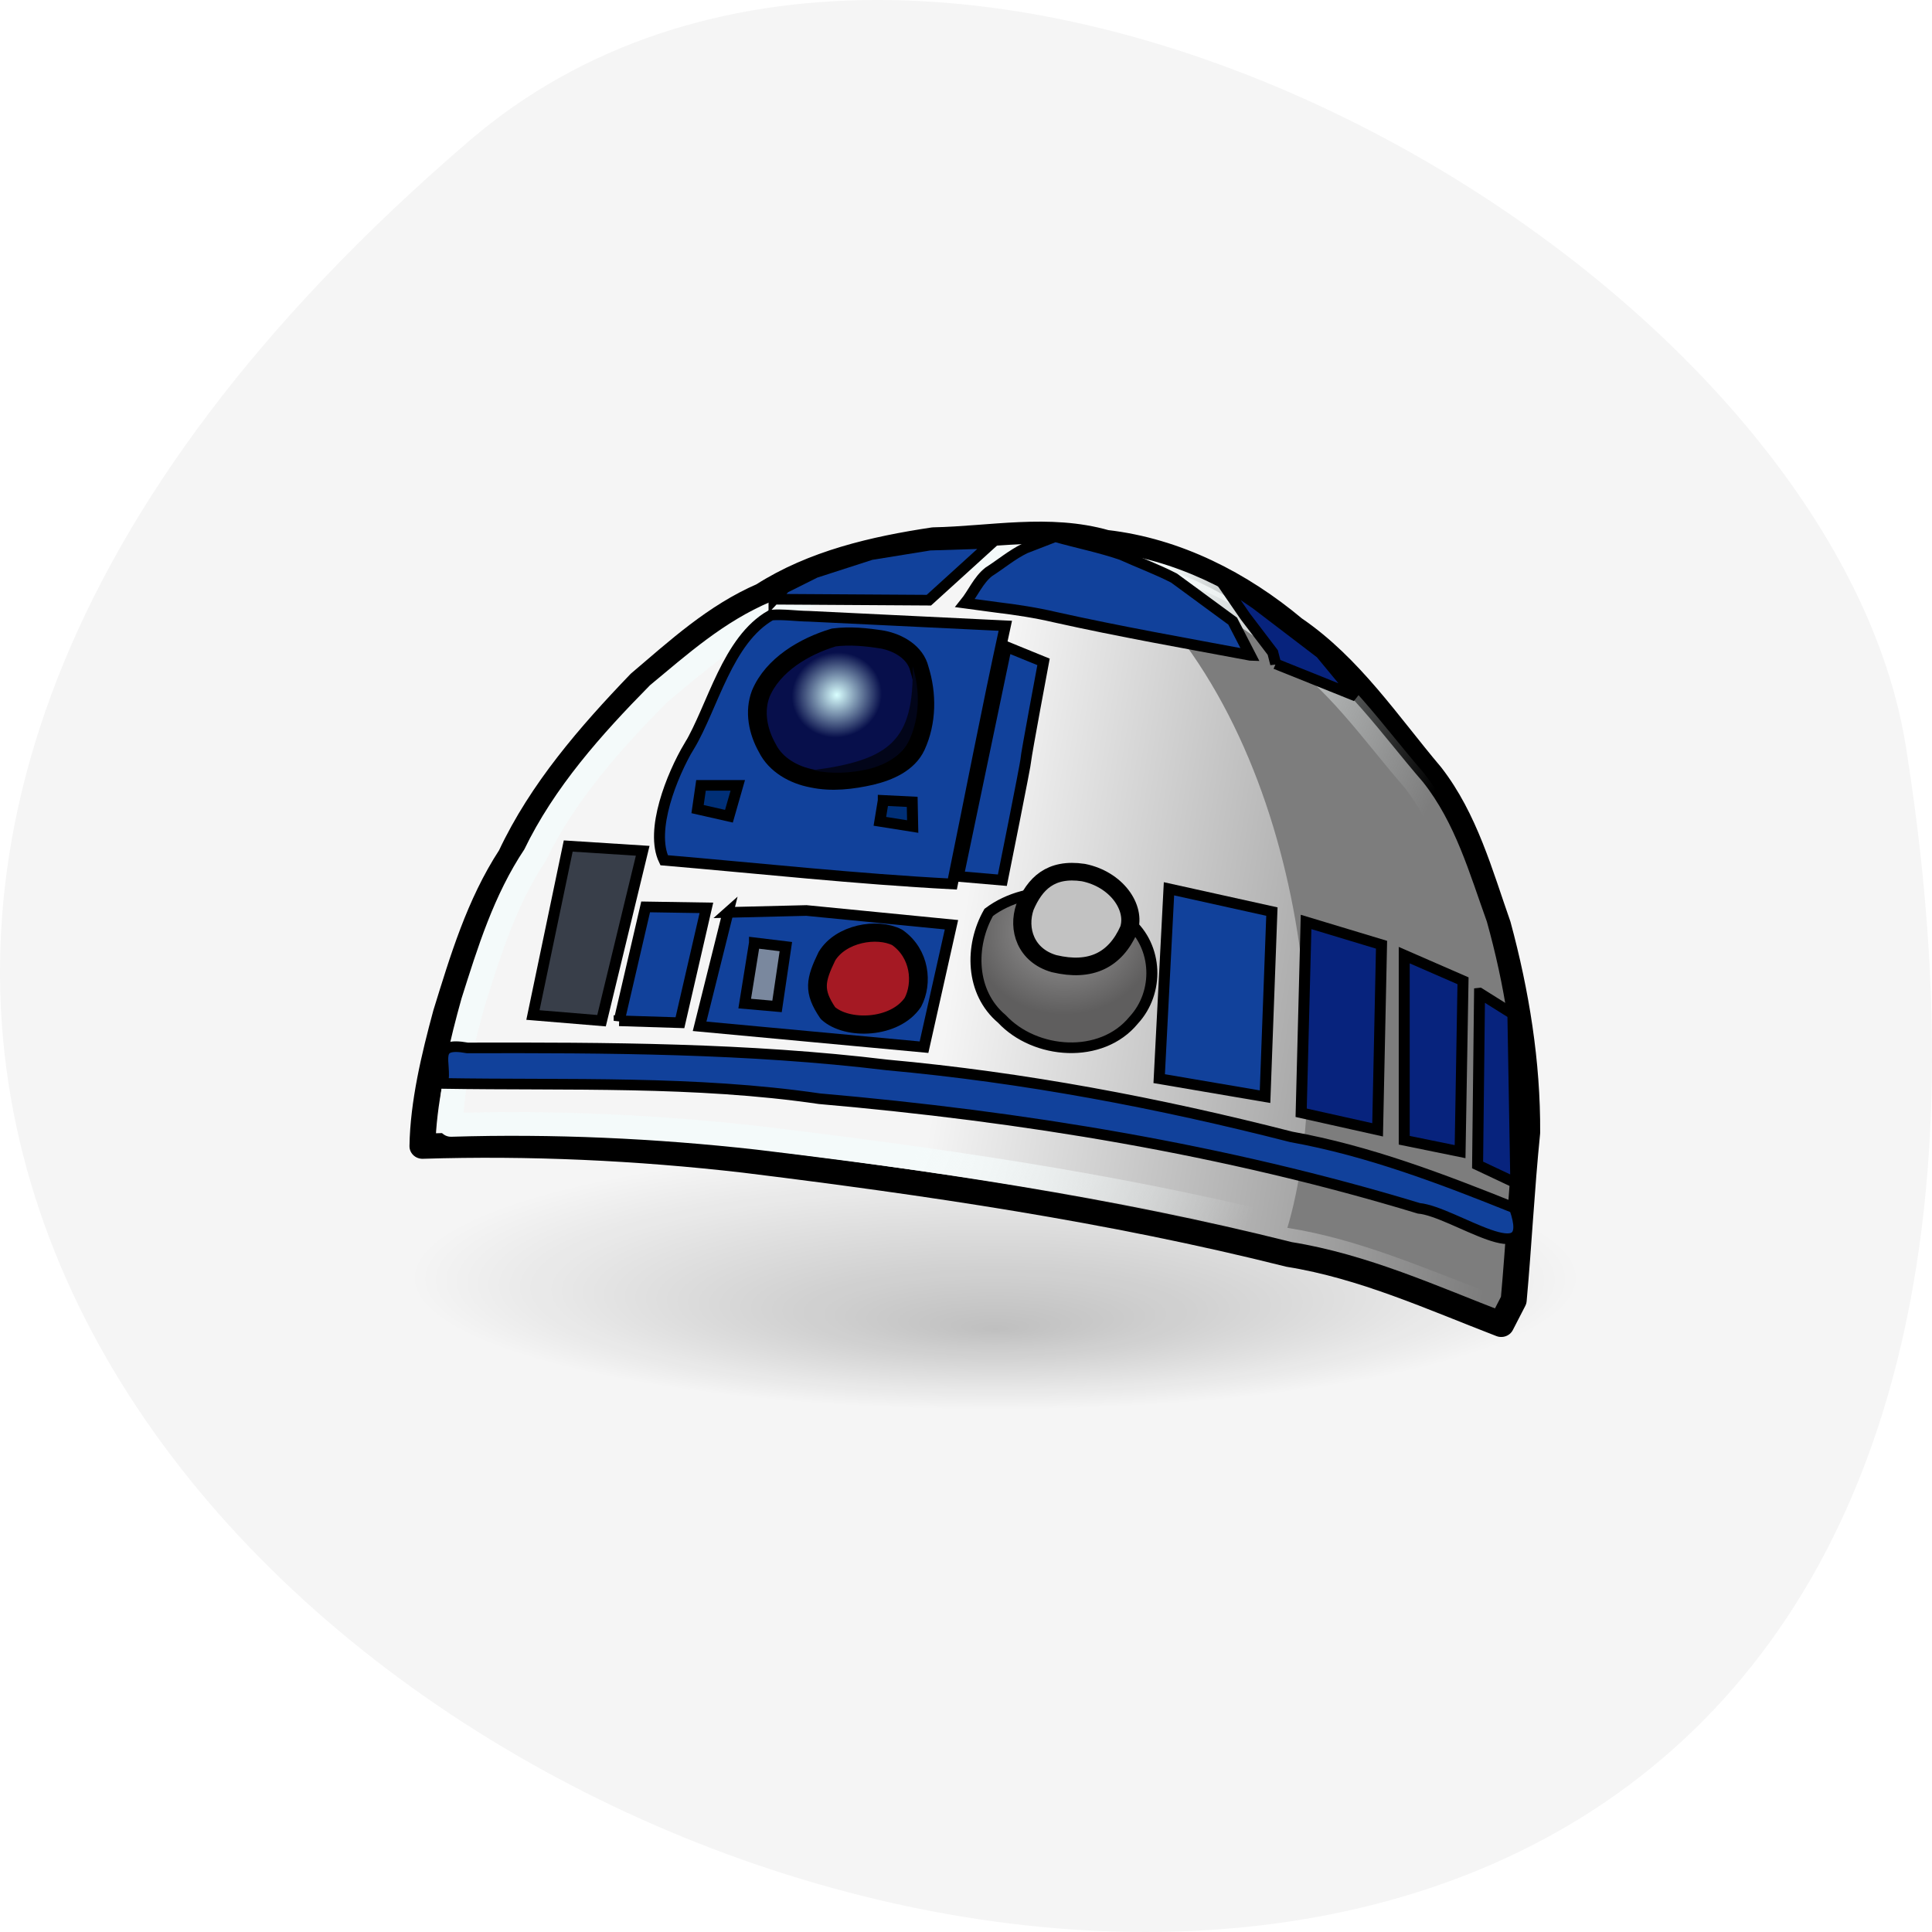 <svg xmlns="http://www.w3.org/2000/svg" viewBox="0 0 256 256"><defs><linearGradient gradientUnits="userSpaceOnUse" y2="1030.64" x2="40.28" y1="1025.66" x1="28.347" id="4"><stop stop-color="#f4fafa"/><stop stop-opacity="0" stop-color="#f4fafa" offset="1"/></linearGradient><linearGradient gradientUnits="userSpaceOnUse" y2="1030.13" x2="23.635" y1="1033.58" x1="45.539" id="3"><stop stop-color="#7d7d7d"/><stop stop-color="#f5f5f5" offset="1"/></linearGradient><radialGradient gradientUnits="userSpaceOnUse" gradientTransform="matrix(-0.722 0 0 -0.662 58.14 1710.27)" r="4.98" cy="1022.05" cx="43.01" id="2"><stop stop-color="#9b9a9a"/><stop stop-color="#5f5e5e" offset="1"/></radialGradient><radialGradient gradientUnits="userSpaceOnUse" gradientTransform="matrix(0.201 0.424 -0.44 0.209 465.13 802.85)" r="3.586" cy="1023.55" cx="17.658" id="1"><stop stop-color="#d9ffff"/><stop stop-color="#070f4b" offset="1"/></radialGradient><radialGradient r="54.11" fy="136.47" cy="115.14" cx="56.11" gradientTransform="matrix(0.914 0 0 0.17 4.849 95.6)" gradientUnits="userSpaceOnUse" id="0"><stop stop-opacity="0.392"/><stop stop-opacity="0" offset="1"/></radialGradient></defs><g fill="#f5f5f5" color="#000"><path d="M 237.33,858.53 C 43.92,633.19 -142.06,1096.51 157.07,1048.9 222.66,1038.462 289.45,919.25 237.33,858.53 z" transform="matrix(0 -1 1 0 -796.36 256)"/></g><g transform="matrix(3.441 0 0 3.333 47.843 -3321.76)"><path d="m 110.21 115.14 a 54.11 9.185 0 1 1 -108.21 0 54.11 9.185 0 1 1 108.21 0 z" transform="matrix(0.456 0 0 0.572 -1.175 981.53)" opacity="0.558" fill="url(#0)" fill-rule="evenodd" color="#000"/><path d="m 43.905 1049.28 c -2.675 -1.064 -5.305 -2.306 -8.17 -2.782 -6.888 -1.787 -13.938 -2.85 -20.99 -3.749 -4.102 -0.487 -8.266 -0.687 -12.381 -0.553 0.026 -1.709 0.453 -3.557 0.901 -5.265 0.647 -2.158 1.276 -4.342 2.491 -6.264 1.184 -2.605 3.048 -4.821 4.981 -6.899 1.474 -1.293 2.916 -2.662 4.731 -3.472 1.957 -1.295 4.288 -1.849 6.576 -2.204 2.215 -0.046 4.451 -0.543 6.632 0.102 2.72 0.322 5.192 1.642 7.243 3.413 2.167 1.523 3.622 3.81 5.279 5.833 1.314 1.748 1.886 3.927 2.582 5.971 0.705 2.684 1.141 5.473 1.124 8.245 -0.217 2.215 -0.325 4.46 -0.519 6.663 -0.16 0.32 -0.32 0.64 -0.48 0.961 z" fill="url(#3)" stroke="#000" stroke-linejoin="round"/><path d="m 43.47 1048.03 c -2.554 -0.99 -5.064 -2.145 -7.8 -2.588 1.883 -6.502 0.716 -19.877 -6.737 -26.33 2.596 0.299 4.956 1.528 6.914 3.175 2.068 1.416 3.458 3.544 5.04 5.426 1.254 1.626 1.801 3.653 2.465 5.554 0.673 2.496 1.089 5.092 1.073 7.67 -0.207 2.06 -0.311 4.149 -0.496 6.198 -0.153 0.298 -0.306 0.596 -0.459 0.894 z" fill="#7d7d7d"/><path d="m 43.12 1047.94 c -2.554 -0.99 -5.064 -2.145 -7.8 -2.588 -6.576 -1.662 -13.306 -2.651 -20.04 -3.488 -3.916 -0.453 -7.891 -0.639 -11.819 -0.515 0.025 -1.59 0.432 -3.309 0.86 -4.897 0.618 -2.01 1.219 -4.04 2.378 -5.827 1.13 -2.424 2.91 -4.485 4.755 -6.417 1.407 -1.203 2.784 -2.477 4.517 -3.23 1.869 -1.205 4.093 -1.72 6.278 -2.05 2.114 -0.043 4.249 -0.505 6.331 0.095 2.596 0.299 4.956 1.528 6.914 3.175 2.068 1.416 3.458 3.544 5.04 5.426 1.254 1.626 1.801 3.653 2.465 5.554 0.673 2.496 1.089 5.092 1.073 7.67 -0.207 2.06 -0.311 4.149 -0.496 6.198 -0.153 0.298 -0.306 0.596 -0.459 0.894 z" fill="none" stroke="url(#4)" stroke-linejoin="round" stroke-width="0.942"/><g stroke="#000"><g stroke-width="0.423"><g fill="#11419b"><path d="m 3.146 1039.7 c 4.839 0.082 9.708 -0.117 14.506 0.608 7.81 0.704 15.592 2.01 23.08 4.357 1.341 0.124 4.61 2.665 3.69 -0.01 -2.796 -1.159 -5.614 -2.274 -8.603 -2.83 -5.108 -1.35 -10.299 -2.366 -15.563 -2.86 -5.357 -0.67 -10.773 -0.69 -16.16 -0.677 -1.4 -0.263 -0.792 0.57 -0.953 1.41 z"/><path d="m 15.902,1020.45 5.963,0.038 2.415,-2.264 -2.378,0.076 -2.264,0.378 -2.151,0.717 -1.17,0.604 -0.415,0.453 z"/><path d="m 34.24 1022.68 c -2.513 -0.486 -5.03 -0.943 -7.526 -1.518 -0.731 -0.177 -1.472 -0.293 -2.217 -0.386 -0.413 -0.057 -0.826 -0.114 -1.239 -0.172 0.314 -0.402 0.512 -0.915 0.909 -1.239 0.47 -0.309 0.901 -0.69 1.405 -0.94 0.386 -0.154 0.772 -0.309 1.158 -0.463 0.849 0.248 1.721 0.426 2.554 0.721 0.67 0.313 1.366 0.578 2.02 0.925 0.753 0.571 1.507 1.142 2.26 1.713 0.226 0.453 0.453 0.906 0.679 1.359 z"/></g><path d="m 35.22,1023.02 3.095,1.283 -1.359,-1.698 -2.491,-1.962 -1.396,-0.981 0.981,1.472 1.057,1.434 0.113,0.453 z" fill="#07237d"/><g fill="#11419b"><path d="m 9.939,1037.21 2.34,0.076 1.019,-4.566 -2.34,-0.038 -1.019,4.529 z"/><path d="m 14.13,1032.9 -1.094,4.529 8.642,0.83 1.057,-4.868 -5.586,-0.566 -3.02,0.076 z"/><path d="m 30.734,1039.51 4.076,0.717 0.264,-7.359 -3.963,-0.906 -0.377,7.548 z"/></g><g fill="#07237d"><path d="m 36.39,1033.28 -0.189,7.586 2.944,0.679 0.151,-7.359 -2.906,-0.906 z"/><path d="m 40.17,1034.6 v 7.359 l 2.151,0.453 0.113,-6.793 -2.264,-1.019 z"/><path d="m 43.07,1036.11 -0.075,6.831 1.472,0.717 -0.113,-6.718 -1.283,-0.83 z"/></g><g fill="#11419b"><path d="m 12.634 1026.3 c 0.916 -1.581 1.47 -4.238 3.157 -5.22 0.481 -0.039 0.97 0.043 1.456 0.048 2.52 0.126 5.04 0.252 7.561 0.378 -0.723 3.413 -1.356 6.844 -2.038 10.265 -3.708 -0.2 -7.398 -0.618 -11.1 -0.944 -0.554 -1.191 0.3 -3.381 0.959 -4.529 z"/><path d="m 22.997,1031.47 1.698,0.151 c 0,0 0.906,-4.642 0.906,-4.793 0,-0.151 0.679,-3.887 0.679,-3.887 l -1.434,-0.604 -1.849,9.133 z"/></g></g><g stroke-linejoin="round" stroke-linecap="round" stroke-width="0.722"><path d="m 18.206 1021.97 c 0.623 -0.082 1.257 -0.017 1.873 0.085 0.622 0.122 1.266 0.51 1.42 1.164 0.304 0.997 0.296 2.116 -0.132 3.077 -0.306 0.68 -1.042 1.01 -1.724 1.178 -0.741 0.173 -1.517 0.27 -2.268 0.104 -0.713 -0.137 -1.411 -0.542 -1.733 -1.215 -0.356 -0.651 -0.514 -1.446 -0.25 -2.159 0.468 -1.146 1.673 -1.88 2.813 -2.234 z" fill="url(#1)"/><path d="m 17.94 1034.64 c -0.445 0.953 -0.542 1.386 0.038 2.264 0.731 0.689 2.572 0.637 3.272 -0.429 0.384 -0.757 0.283 -1.937 -0.606 -2.581 -0.779 -0.409 -2.171 -0.155 -2.703 0.746 z" fill="#a51923"/></g><g stroke-width="0.423"><path d="m 15.15,1034.11 -0.377,2.415 1.245,0.113 0.34,-2.378 -1.208,-0.151 z" fill="#7a889e"/><path d="m 24.17 1032.9 c -0.736 1.333 -0.706 3.181 0.504 4.233 1.282 1.422 3.836 1.621 5.079 0.051 0.987 -1.103 0.933 -2.918 -0.191 -3.911 -1.382 -1.381 -3.84 -1.573 -5.392 -0.373 z" fill="url(#2)"/></g><path d="m 26.696 1034.94 c 1.392 0.341 2.34 -0.13 2.871 -1.362 0.278 -0.878 -0.484 -1.998 -1.752 -2.261 -1.271 -0.196 -1.868 0.448 -2.249 1.366 -0.295 0.882 0.025 1.934 1.13 2.258 z" fill="#c2c2c2" stroke-linejoin="round" stroke-linecap="round" stroke-width="0.7"/><g stroke-width="0.423"><g fill="#002f77"><path d="m 20.11,1028.45 -0.132,0.83 1.264,0.207 -0.019,-0.981 -1.113,-0.057 z"/><path d="m 13.09,1027.85 -0.132,0.944 1.208,0.283 0.34,-1.227 h -1.415 z"/></g><path d="m 6.618,1036.98 2.642,0.226 1.585,-6.755 -2.868,-0.189 -1.359,6.718 z" fill="#383e49"/></g></g><path d="m 21.242 1023.12 c 0.283 0.945 0.276 2 -0.123 2.914 -0.285 0.644 -0.95 1.01 -1.587 1.171 -0.691 0.164 -1.438 0.2 -2.139 0.043 2.981 -0.404 3.9 -1.181 3.848 -4.129 z" fill="#020519"/></g></svg>